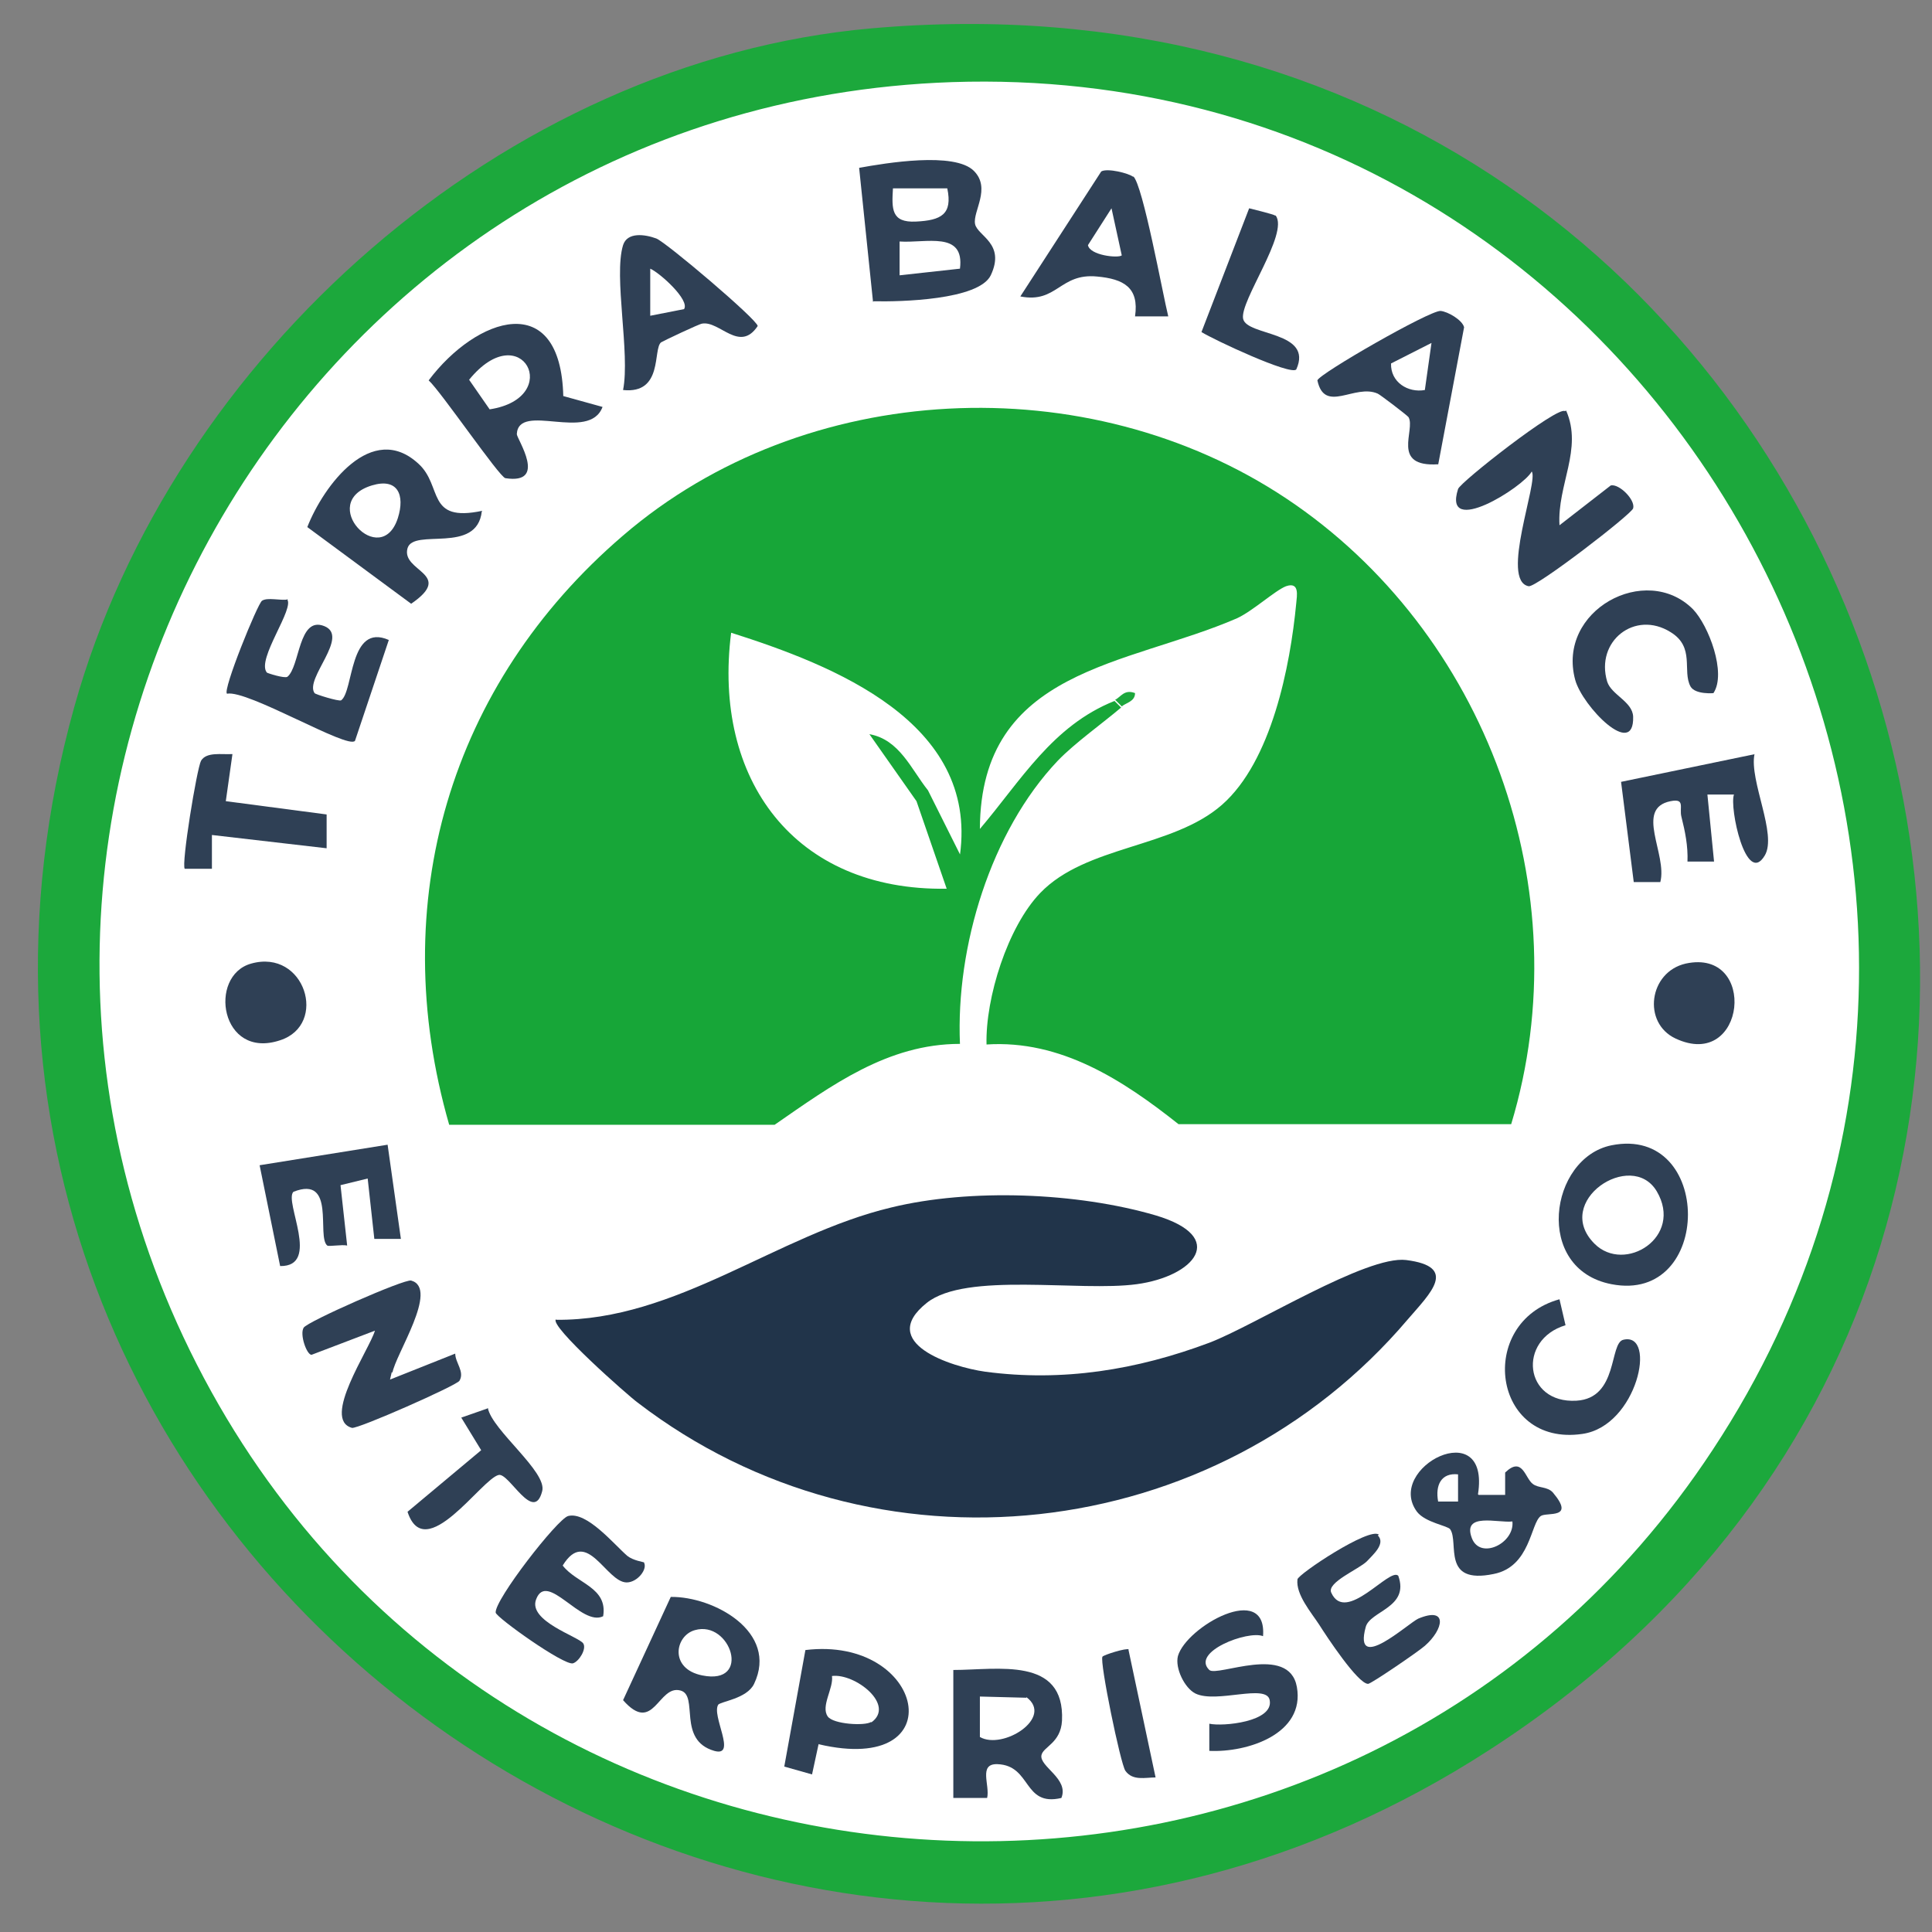 <?xml version="1.0" encoding="UTF-8"?>
<svg id="Layer_1" data-name="Layer 1" xmlns="http://www.w3.org/2000/svg" viewBox="0 0 32 32">
  <rect x="0" y="0" width="32" height="32" fill="#808080" stroke="none"/>
  <defs>
    <style>
      .cls-1 {
        fill: #1ca83c;
      }

      .cls-2 {
        fill: #fff;
      }

      .cls-3 {
        fill: #21344a;
      }

      .cls-4 {
        fill: #17a638;
      }

      .cls-5 {
        fill: #2f4055;
      }
    </style>
  </defs>
  <ellipse class="cls-2" cx="16.12" cy="16.02" rx="15.13" ry="14.94"/>
  <g>
    <path class="cls-1" d="M14.43.47c16.62-1.47,23.86,19.73,10.23,28.52C12.62,36.77-2.6,25.45,1.23,11.71,2.85,5.9,8.35,1.01,14.43.47ZM15.77,1.36C4.89,1.73-1.8,13.47,3.5,23.05c5.25,9.48,18.91,10.03,24.87.96C34.85,14.18,27.54.97,15.77,1.36Z"/>
    <path class="cls-4" d="M18.58,11.71c-.33.28-.77.59-1.06.89-1.11,1.17-1.69,3.08-1.62,4.69-1.2,0-2.13.69-3.07,1.34h-5.39c-1.06-3.68.01-7.3,2.88-9.76,3.01-2.59,7.69-2.81,10.99-.61s4.89,6.49,3.72,10.36h-5.51c-.92-.73-1.95-1.4-3.18-1.32-.02-.77.35-1.95.89-2.51.76-.79,2.19-.74,3.01-1.46s1.13-2.29,1.23-3.34c.01-.12.06-.36-.17-.28-.18.07-.55.41-.81.53-1.82.79-4.25.83-4.26,3.49.68-.8,1.2-1.71,2.23-2.12l.11.11ZM15.9,14.16c.3-2.2-2.09-3.14-3.79-3.68-.31,2.43,1.05,4.28,3.57,4.24l-.5-1.45-.78-1.11c.5.09.69.58.97.93l.54,1.08Z"/>
    <path class="cls-3" d="M9.21,21.86c1.99.02,3.66-1.41,5.55-1.86,1.31-.32,3.08-.25,4.38.13,1.21.36.64,1.01-.31,1.14s-2.83-.21-3.48.31c-.83.66.4,1.06.97,1.14,1.28.17,2.51-.03,3.71-.48.76-.29,2.6-1.45,3.26-1.37.87.11.4.55.03.98-3.19,3.76-8.84,4.39-12.76,1.38-.14-.1-1.48-1.28-1.35-1.38Z"/>
    <path class="cls-5" d="M14.46,5l-.23-2.22c.44-.08,1.58-.27,1.9.05.29.29-.02.67.02.88.04.2.51.32.26.85-.2.41-1.5.44-1.94.43ZM15.68,3.12h-.89c-.02.34-.03.57.38.55.42-.02.61-.12.52-.55ZM15.9,4.45c.08-.63-.56-.42-1-.45v.56s1-.11,1-.11Z"/>
    <path class="cls-5" d="M25.94,6.8c.28.64-.15,1.23-.11,1.9l.85-.66c.14-.03.41.24.37.38-.03.1-1.6,1.31-1.73,1.29-.48-.09.17-1.75.05-1.9-.14.26-1.48,1.1-1.22.29.03-.11,1.65-1.38,1.77-1.29Z"/>
    <path class="cls-5" d="M7.98,8.47c-.08.72-1.13.27-1.23.61-.11.39.79.42.06.92l-1.72-1.27c.27-.69,1.07-1.76,1.84-1.05.41.37.12.98,1.06.78ZM6.16,8.04c-.92.28.15,1.41.43.54.12-.38,0-.67-.43-.54Z"/>
    <path class="cls-5" d="M9.33,6.56l.65.18c-.22.59-1.39-.09-1.42.45,0,.08.52.84-.19.73-.1-.02-1.07-1.44-1.27-1.62.79-1.05,2.19-1.53,2.23.27ZM8.11,6.78c1.24-.19.53-1.56-.34-.49l.34.49Z"/>
    <path class="cls-5" d="M6.49,22.72l-.03.13,1.08-.43c0,.15.16.3.07.45-.05.08-1.68.8-1.78.78-.51-.14.29-1.3.38-1.61l-1.05.4c-.08,0-.2-.34-.13-.45.06-.1,1.67-.81,1.78-.78.47.13-.27,1.24-.31,1.53Z"/>
    <path class="cls-5" d="M29.06,12.49c-.09.44.38,1.33.17,1.68-.31.52-.59-.8-.51-1.01h-.44s.11,1.11.11,1.11h-.44c.01-.26-.04-.5-.1-.74-.04-.15.07-.31-.18-.26-.6.12-.05.88-.17,1.34h-.44s-.21-1.66-.21-1.66l2.22-.46Z"/>
    <path class="cls-5" d="M4.75,9.92c.15.14-.51,1-.33,1.22.01.01.29.1.34.07.21-.17.18-1.01.61-.84s-.33.87-.16,1.11c.01.02.4.14.44.12.21-.15.13-1.29.79-1l-.56,1.67c-.11.15-1.78-.85-2.12-.78-.08-.05.51-1.5.58-1.54.09-.06.3,0,.43-.02Z"/>
    <path class="cls-5" d="M26.69,18.97c1.69-.34,1.69,2.63,0,2.3-1.29-.25-1.03-2.09,0-2.3ZM26.41,20.6c.5.5,1.48-.11,1.03-.87-.42-.7-1.73.17-1.03.87Z"/>
    <path class="cls-5" d="M15.79,27.66c.73,0,1.85-.23,1.8.84-.02.37-.31.43-.34.57-.04.19.46.39.33.71-.64.15-.49-.54-1.06-.56-.32-.01-.12.35-.17.56h-.56v-2.12ZM17,28.12l-.77-.02v.67c.38.22,1.23-.32.77-.66Z"/>
    <path class="cls-5" d="M18.77,2.92c.16.14.49,1.96.58,2.32h-.55c.07-.48-.19-.62-.63-.66-.62-.06-.66.45-1.27.33l1.34-2.07c.1-.06.46.03.53.09ZM18.58,4.23l-.17-.78-.39.61c.03.17.5.22.56.17Z"/>
    <path class="cls-5" d="M11.9,28.23c-.13.17.32.88-.07.77-.62-.18-.25-.92-.56-1-.37-.1-.44.74-.95.16l.79-1.71c.71-.01,1.79.58,1.38,1.44-.12.25-.56.29-.6.35ZM11.51,27c-.33.09-.43.64.12.75.83.17.47-.92-.12-.75Z"/>
    <path class="cls-5" d="M23.82,7.69c-.79.05-.37-.57-.49-.78-.02-.03-.48-.38-.51-.39-.38-.17-.88.34-1-.22.03-.11,1.86-1.16,2.04-1.15.12.01.36.15.39.27l-.43,2.28ZM23.6,6.46l.11-.78-.67.34c-.01.31.28.49.56.44Z"/>
    <path class="cls-5" d="M10.32,4.06c.07-.22.36-.18.55-.11.16.06,1.67,1.34,1.68,1.45-.3.45-.63-.09-.92-.04-.04,0-.65.29-.68.31-.14.11.04.86-.63.79.12-.61-.16-1.88,0-2.4ZM11.33,5.12c.1-.15-.4-.6-.56-.67v.78s.56-.11.56-.11Z"/>
    <path class="cls-5" d="M24.49,24.76h.44s0-.37,0-.37c.29-.28.33.1.46.19.09.07.24.04.33.14.38.45-.1.32-.2.39-.17.12-.17.84-.78.96-.87.18-.57-.52-.72-.74-.04-.06-.41-.11-.55-.29-.54-.73,1.22-1.63,1.01-.29ZM24.15,24.42c-.28-.03-.38.18-.33.45h.33s0-.45,0-.45ZM25.05,25.2c-.23.03-.84-.16-.67.28.14.36.71.08.67-.28Z"/>
    <path class="cls-5" d="M6.42,18.96l.22,1.56h-.44s-.11-1-.11-1l-.45.11.11,1c-.09-.02-.3.02-.33,0-.18-.15.15-1.17-.56-.89-.16.16.46,1.24-.22,1.23l-.34-1.67,2.12-.34Z"/>
    <path class="cls-5" d="M28.39,11.48s-.31.03-.39-.11c-.14-.26.08-.65-.33-.9-.59-.37-1.25.15-1.05.82.07.22.42.33.43.58.02.71-.84-.17-.96-.61-.31-1.15,1.17-1.95,1.95-1.17.26.27.56,1.06.34,1.39Z"/>
    <path class="cls-5" d="M10.66,25.87c.08.11-.1.34-.28.34-.34,0-.66-.93-1.06-.28.23.3.75.36.67.84-.36.18-.93-.76-1.11-.28-.14.36.71.62.78.73.06.09-.07.3-.17.33-.15.04-1.27-.76-1.28-.84-.02-.21,1.02-1.55,1.2-1.6.31-.08.76.47.98.66.1.08.27.1.28.11Z"/>
    <path class="cls-5" d="M13.56,28.88l-.11.51-.46-.13.35-1.93c1.98-.24,2.48,2.09.22,1.56ZM14.43,28.53c.41-.29-.27-.82-.65-.77.03.2-.19.5-.07.67.09.13.62.16.72.09Z"/>
    <path class="cls-5" d="M22.82,25.43c.14.14-.09.33-.18.43-.13.13-.67.35-.59.52.24.53.97-.43,1.11-.28.19.53-.47.58-.54.85-.21.78.7-.06.87-.14.5-.21.42.18.11.45-.1.09-.89.63-.94.63-.17,0-.69-.79-.81-.98-.13-.2-.39-.5-.36-.75,0-.08,1.2-.88,1.35-.74Z"/>
    <path class="cls-5" d="M20.92,27.1c-.25-.1-1.2.26-.89.56.13.12,1.32-.44,1.45.28.14.78-.82,1.09-1.45,1.06v-.45c.22.05,1.07-.03,1-.39-.05-.28-.88.06-1.23-.11-.18-.09-.34-.42-.29-.62.14-.49,1.48-1.24,1.41-.33Z"/>
    <path class="cls-5" d="M25.83,21.52l.1.43c-.8.24-.69,1.3.18,1.25.7-.04.54-.96.78-1.01.56-.13.23,1.43-.68,1.56-1.5.22-1.76-1.85-.38-2.23Z"/>
    <path class="cls-5" d="M3.85,12.49l-.11.78,1.67.22v.56s-1.9-.22-1.9-.22v.56s-.45,0-.45,0c-.06-.07.2-1.66.27-1.79.09-.15.34-.1.51-.11Z"/>
    <path class="cls-5" d="M21.13,3.57c.22.3-.6,1.42-.54,1.71s1.17.2.88.84c-.1.1-1.36-.49-1.57-.62l.79-2.05s.41.1.43.12Z"/>
    <path class="cls-5" d="M8.08,23.32c.07.37.99,1.06.9,1.38-.14.54-.55-.31-.72-.27-.28.06-1.22,1.5-1.51.61l1.22-1.02-.33-.54.43-.15Z"/>
    <path class="cls-5" d="M4.16,15.96c.89-.25,1.28,1.01.48,1.27-.99.33-1.2-1.07-.48-1.27Z"/>
    <path class="cls-5" d="M27.92,15.96c1.2-.26,1,1.79-.17,1.24-.55-.26-.44-1.1.17-1.24Z"/>
    <path class="cls-5" d="M18.69,27.32l.45,2.12c-.17,0-.38.06-.5-.11-.08-.11-.43-1.81-.38-1.89.02-.03.4-.15.44-.12Z"/>
    <path class="cls-1" d="M18.47,11.59c.09-.04.15-.18.33-.11,0,.14-.15.16-.22.22l-.11-.11Z"/>
  </g>
</svg>